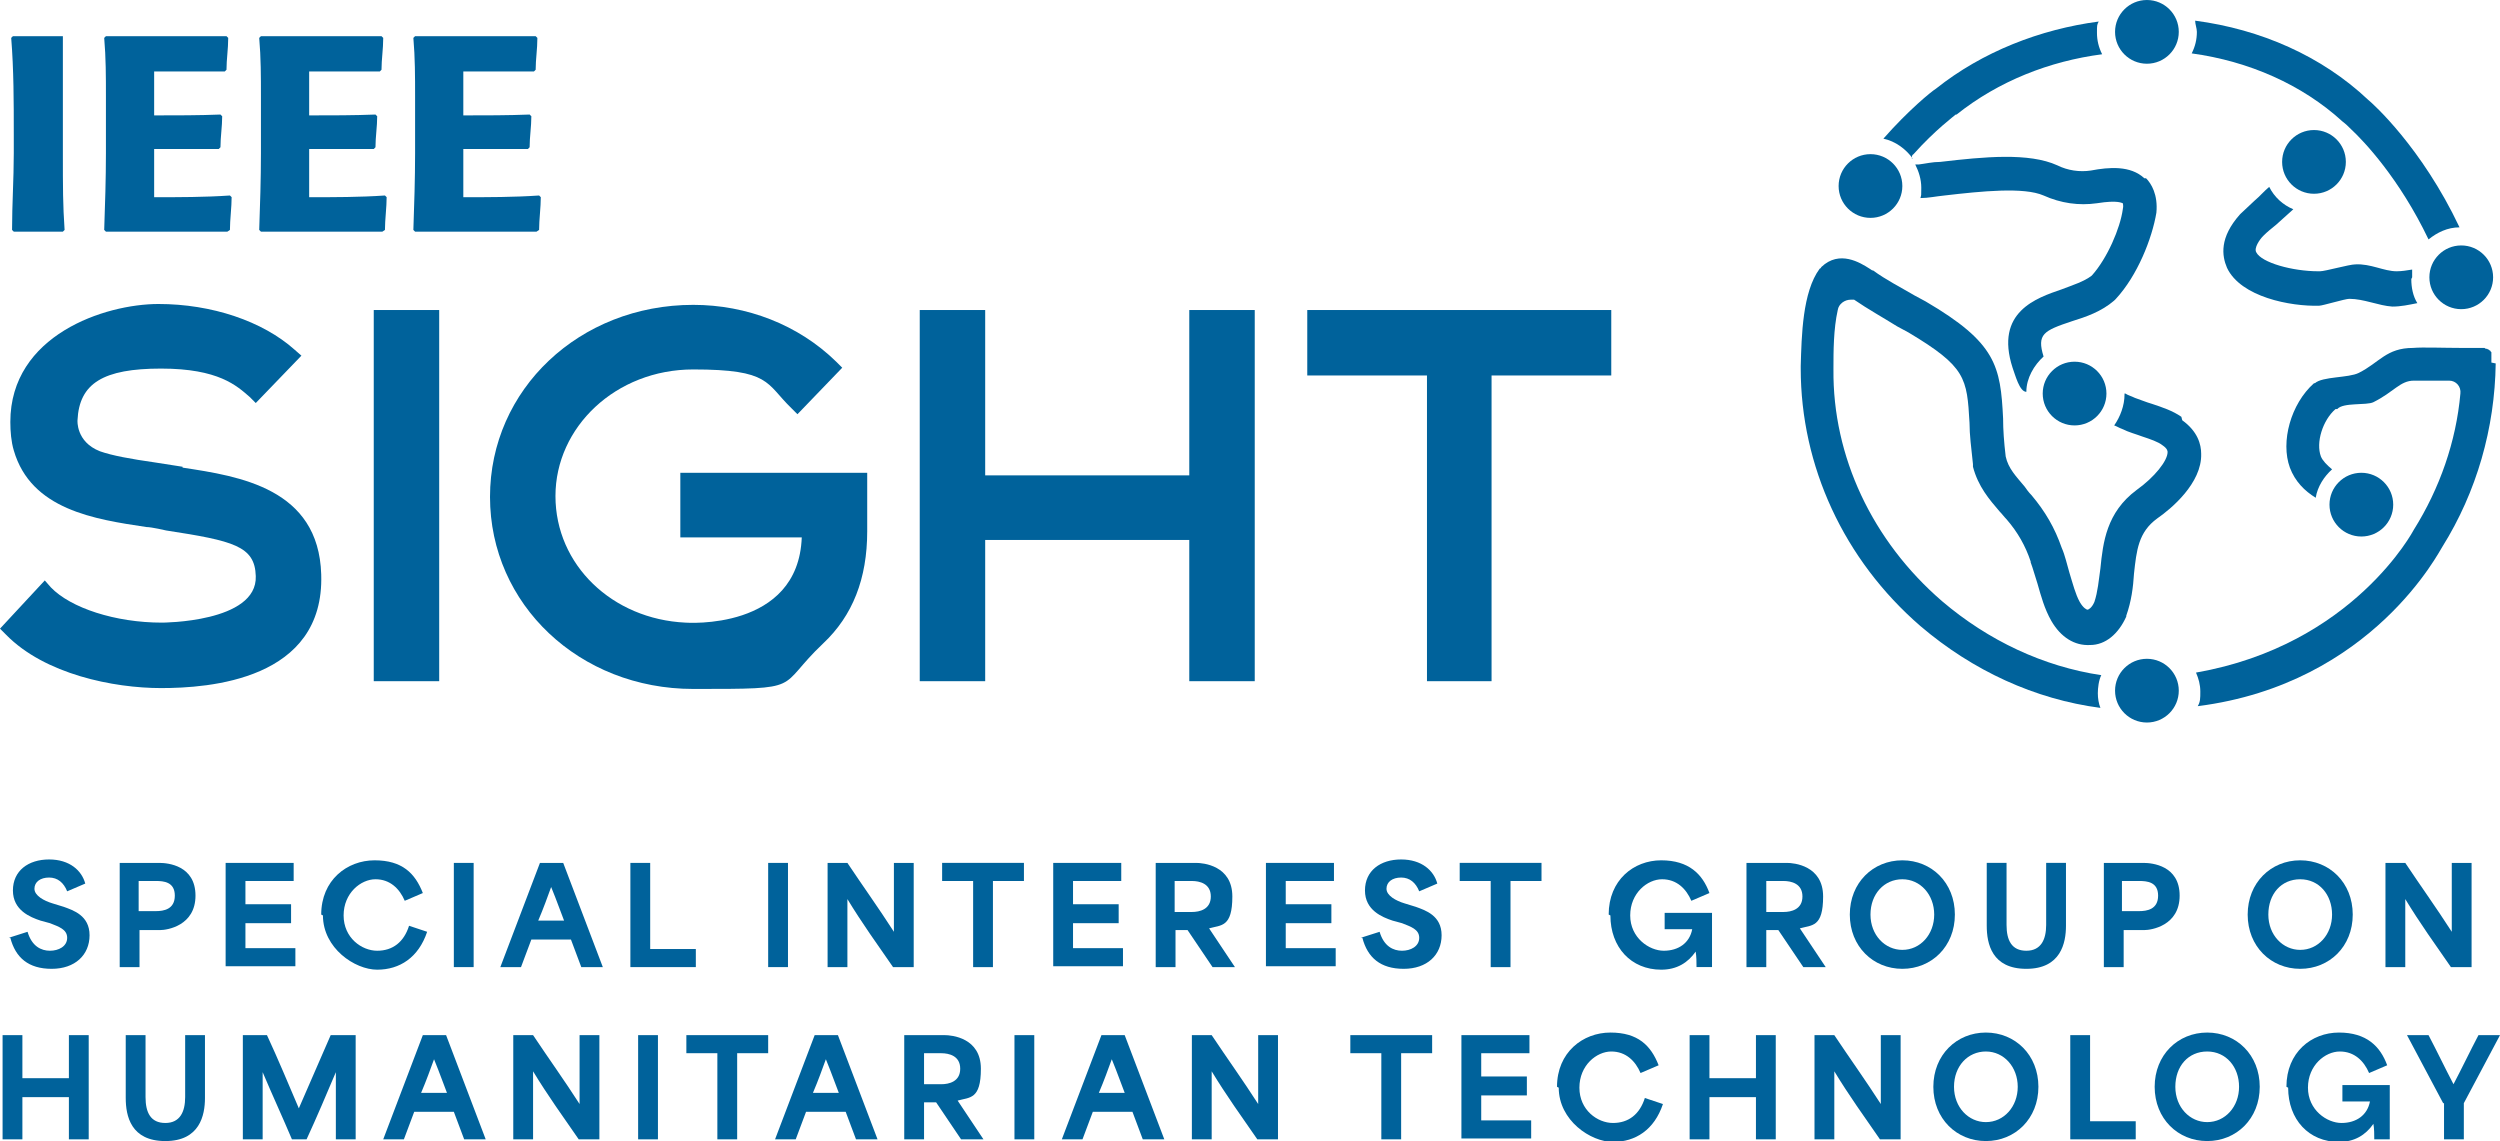 <?xml version="1.0" encoding="UTF-8"?>
<svg xmlns="http://www.w3.org/2000/svg" version="1.1" viewBox="0 0 290.3 132.5">
  <defs>
    <style>
      .cls-1 {
        fill: #00629b;
      }
    </style>
  </defs>
  <!-- Generator: Adobe Illustrator 28.7.2, SVG Export Plug-In . SVG Version: 1.2.0 Build 154)  -->
  <g>
    <g id="Layer_2">
      <g id="Components">
        <g id="_x38_0b11ab4-8fd2-4f1d-826a-b18b0f890427_x40_10">
          <path class="cls-1" d="M21.2,54.2s-2.5-.4-3.2-.5c-2.8-.4-5-.8-6.4-1.3-2.8-1.1-2.6-3.6-2.6-3.6.2-4.3,3-6,9.7-6s8.8,2,10.3,3.3l.7.7,5.3-5.5-.8-.7c-3.7-3.3-9.6-5.3-15.8-5.3S1.2,38.9,1.2,49c0,1.1.1,2.3.4,3.3,2,6.9,9.4,8,15.4,8.9.6,0,2.3.4,2.3.4,7.8,1.2,10.3,1.8,10.4,5.3.2,5.4-10.9,5.4-10.9,5.4-5.4,0-10.6-1.7-12.9-4.1l-.7-.8L0,73l.7.7c4.5,4.6,12.5,6.2,18,6.2s19-.9,18.6-13.2c-.3-10-9.5-11.4-16.1-12.4h0Z"/>
          <polygon class="cls-1" points="151.8 36 151.8 43.6 165.7 43.6 165.7 79.1 173.2 79.1 173.2 43.6 187.1 43.6 187.1 36 151.8 36"/>
          <rect class="cls-1" x="43.4" y="36" width="7.6" height="43.1"/>
          <polygon class="cls-1" points="138.1 55.2 114.4 55.2 114.4 36 106.8 36 106.8 79.1 114.4 79.1 114.4 62.7 138.1 62.7 138.1 79.1 145.7 79.1 145.7 36 138.1 36 138.1 55.2"/>
          <path class="cls-1" d="M79,54.8v7.6h14.1c-.4,10.9-13.5,9.9-13.5,9.9-8.5-.4-15.1-6.7-15.1-14.7s7-14.7,16-14.7,8.4,1.6,11.4,4.5l.7.7,5.2-5.4-.7-.7c-4.4-4.3-10.4-6.6-16.6-6.6-13.2,0-23.6,9.8-23.6,22.3s10.4,22.3,23.6,22.3,9.5,0,15.1-5.3c3.4-3.2,5.1-7.5,5.1-13v-6.8h-21.7Z"/>
          <path class="cls-1" d="M7.3,26.9h-2.6c-.6,0-3.1,0-3.1,0l-.2-.2c0-3,.2-5.9.2-8.9v-2.2c0-3.7,0-7.5-.3-11.2l.2-.2h2.2c1.1,0,2.9,0,3.6,0v.2c0,4.4,0,8.8,0,13.2s0,6.1.2,9.1l-.2.2h0Z"/>
          <path class="cls-1" d="M26.9,22.8c0,1.3-.2,2.7-.2,3.9l-.3.2c-4.7,0-9.4,0-14.1,0l-.2-.2c.1-2.9.2-5.9.2-8.9v-6.6c0-2.3,0-4.5-.2-6.8l.2-.2c3.5,0,11.9,0,14,0l.2.2c0,1.3-.2,2.5-.2,3.7l-.2.2c-2.8,0-5.5,0-8.2,0,0,.6,0,1.5,0,2.4s0,2,0,2.7c2.6,0,5.2,0,7.7-.1l.2.2c0,1.2-.2,2.4-.2,3.6l-.2.2c-4.7,0-7.5,0-7.5,0,0,1.9,0,3.7,0,5.6,2.9,0,5.9,0,8.8-.2l.2.2h0Z"/>
          <path class="cls-1" d="M44.9,22.8c0,1.3-.2,2.7-.2,3.9l-.3.2c-4.7,0-9.4,0-14.1,0l-.2-.2c.1-2.9.2-5.9.2-8.9v-6.6c0-2.3,0-4.5-.2-6.8l.2-.2c3.5,0,11.9,0,14,0l.2.2c0,1.3-.2,2.5-.2,3.7l-.2.2c-2.8,0-5.5,0-8.2,0,0,.6,0,1.5,0,2.4s0,2,0,2.7c2.6,0,5.2,0,7.7-.1l.2.2c0,1.2-.2,2.4-.2,3.6l-.2.2c-4.7,0-7.5,0-7.5,0,0,1.9,0,3.7,0,5.6,2.9,0,5.9,0,8.8-.2l.2.2h0Z"/>
          <path class="cls-1" d="M62.8,22.8c0,1.3-.2,2.7-.2,3.9l-.3.2c-4.7,0-9.4,0-14.1,0l-.2-.2c.1-2.9.2-5.9.2-8.9v-6.6c0-2.3,0-4.5-.2-6.8l.2-.2c3.5,0,11.9,0,14,0l.2.2c0,1.3-.2,2.5-.2,3.7l-.2.2c-2.8,0-5.5,0-8.2,0,0,.6,0,1.5,0,2.4s0,2,0,2.7c2.6,0,5.2,0,7.7-.1l.2.2c0,1.2-.2,2.4-.2,3.6l-.2.2c-4.7,0-7.5,0-7.5,0,0,1.9,0,3.7,0,5.6,2.9,0,5.9,0,8.8-.2l.2.2h0Z"/>
          <path class="cls-1" d="M1,108.9l2.2-.7c.5,1.7,1.6,2.2,2.6,2.2s2-.5,2-1.5-1-1.3-2-1.7l-1.1-.3c-1.2-.4-3.2-1.2-3.2-3.5s1.8-3.6,4.2-3.6,3.8,1.3,4.2,2.8l-2.1.9c-.4-1-1.1-1.6-2.1-1.6s-1.7.5-1.7,1.3,1.1,1.4,2.1,1.7l1.3.4c1.1.4,3,1,3,3.3s-1.7,3.9-4.4,3.9-4.2-1.3-4.8-3.6Z"/>
          <path class="cls-1" d="M13.8,100.2h4.7c1,0,4.2.3,4.2,3.8s-3.3,4-4.1,4h-2.4v4.3h-2.3v-12.1ZM18.1,105.8c.9,0,2.2-.2,2.2-1.8s-1.3-1.7-2.2-1.7h-2v3.5h1.9Z"/>
          <path class="cls-1" d="M26.2,100.2h7.9v2.1h-5.6v2.7h5.3v2.2h-5.3v2.9h5.8v2.1h-8.1v-12.1h0Z"/>
          <path class="cls-1" d="M37.3,106.2c0-4,3-6.3,6.2-6.3s4.7,1.5,5.6,3.8l-2.1.9c-.6-1.4-1.7-2.5-3.4-2.5s-3.7,1.6-3.7,4.2,2.1,4.1,3.9,4.1,3.1-1,3.7-2.9l2.1.7c-1,3-3.2,4.4-5.8,4.4s-6.3-2.5-6.3-6.3h0Z"/>
          <path class="cls-1" d="M52.7,100.2h2.3v12.1h-2.3v-12.1Z"/>
          <path class="cls-1" d="M62.7,100.2h2.7l4.6,12.1h-2.5l-1.2-3.2h-4.6c-.4,1.1-.8,2.1-1.2,3.2h-2.4l4.6-12.1h0ZM65.5,106.9c-.4-1-.8-2.2-1.5-3.9h0c-.4,1.1-.9,2.5-1.5,3.9h3,0Z"/>
          <path class="cls-1" d="M73.2,100.2h2.3v10h5.3v2.1h-7.6v-12.1h0Z"/>
          <path class="cls-1" d="M89.2,100.2h2.3v12.1h-2.3v-12.1Z"/>
          <path class="cls-1" d="M96,100.2h2.4c1.8,2.7,3.6,5.2,5.4,8h0v-8h2.3v12.1h-2.4c-1.8-2.6-3.6-5.1-5.3-7.9h0v7.9h-2.3v-12.1h0Z"/>
          <path class="cls-1" d="M109.4,102.3v-2.1h9.5v2.1h-3.6v10h-2.3v-10s-3.6,0-3.6,0Z"/>
          <path class="cls-1" d="M122.3,100.2h7.9v2.1h-5.6v2.7h5.3v2.2h-5.3v2.9h5.8v2.1h-8.1v-12.1h0Z"/>
          <path class="cls-1" d="M134.2,100.2h4.7c.8,0,4.2.3,4.2,3.9s-1.3,3.3-2.7,3.7h0c1,1.5,2,3,3,4.5h-2.6l-2.9-4.3h-1.4v4.3h-2.3v-12.1h0ZM138.4,105.9c.9,0,2.2-.3,2.2-1.8s-1.3-1.8-2.2-1.8h-2v3.6h1.9,0Z"/>
          <path class="cls-1" d="M147,100.2h7.9v2.1h-5.6v2.7h5.3v2.2h-5.3v2.9h5.8v2.1h-8.1v-12.1h0Z"/>
          <path class="cls-1" d="M158,108.9l2.2-.7c.5,1.7,1.6,2.2,2.6,2.2s2-.5,2-1.5-1-1.3-2-1.7l-1.1-.3c-1.2-.4-3.2-1.2-3.2-3.5s1.8-3.6,4.2-3.6,3.8,1.3,4.2,2.8l-2.1.9c-.4-1-1.1-1.6-2.1-1.6s-1.7.5-1.7,1.3,1.1,1.4,2.1,1.7l1.3.4c1.1.4,3,1,3,3.3s-1.7,3.9-4.4,3.9-4.2-1.3-4.8-3.6h0Z"/>
          <path class="cls-1" d="M169.5,102.3v-2.1h9.5v2.1h-3.6v10h-2.3v-10s-3.6,0-3.6,0Z"/>
          <path class="cls-1" d="M186.8,106.2c0-4,2.9-6.3,6.1-6.3s4.8,1.6,5.6,3.8l-2.1.9c-.6-1.4-1.7-2.5-3.4-2.5s-3.7,1.6-3.7,4.2,2.2,4.1,3.9,4.1,3-.9,3.3-2.5h-3.2v-1.9h5.5v6.3h-1.8c0-.6,0-1.2-.1-1.8h0c-.9,1.3-2.2,2.1-4,2.1-3.5,0-5.9-2.6-5.9-6.3h0Z"/>
          <path class="cls-1" d="M202.8,100.2h4.7c.8,0,4.2.3,4.2,3.9s-1.3,3.3-2.7,3.7h0c1,1.5,2,3,3,4.5h-2.6l-2.9-4.3h-1.4v4.3h-2.3v-12.1h0ZM207.1,105.9c.9,0,2.2-.3,2.2-1.8s-1.3-1.8-2.2-1.8h-2v3.6h1.9Z"/>
          <path class="cls-1" d="M214.8,106.2c0-3.7,2.7-6.3,6.1-6.3s6.1,2.6,6.1,6.3-2.7,6.3-6.1,6.3-6.1-2.6-6.1-6.3ZM220.9,110.3c2.1,0,3.7-1.8,3.7-4.1s-1.6-4.1-3.7-4.1-3.7,1.7-3.7,4.1,1.7,4.1,3.7,4.1Z"/>
          <path class="cls-1" d="M230.7,107.5v-7.3h2.3v7.2c0,1.8.6,3,2.3,3s2.3-1.3,2.3-3v-7.2h2.3v7.3c0,2-.6,5-4.6,5s-4.6-2.9-4.6-5h0Z"/>
          <path class="cls-1" d="M244.2,100.2h4.7c1,0,4.2.3,4.2,3.8s-3.3,4-4.1,4h-2.4v4.3h-2.3v-12.1ZM248.4,105.8c.9,0,2.2-.2,2.2-1.8s-1.3-1.7-2.2-1.7h-2v3.5h1.9Z"/>
          <path class="cls-1" d="M261,106.2c0-3.7,2.7-6.3,6.1-6.3s6.1,2.6,6.1,6.3-2.7,6.3-6.1,6.3-6.1-2.6-6.1-6.3ZM267.1,110.3c2.1,0,3.7-1.8,3.7-4.1s-1.5-4.1-3.7-4.1-3.7,1.7-3.7,4.1,1.7,4.1,3.7,4.1Z"/>
          <path class="cls-1" d="M276.9,100.2h2.4c1.8,2.7,3.6,5.2,5.4,8h0v-8h2.3v12.1h-2.4c-1.8-2.6-3.6-5.1-5.3-7.9h0v7.9h-2.3v-12.1h0Z"/>
          <path class="cls-1" d="M.3,120.2h2.3v5h5.4v-5h2.3v12.1h-2.3v-4.9H2.6v4.9H.3v-12.1Z"/>
          <path class="cls-1" d="M14.6,127.5v-7.3h2.3v7.2c0,1.8.6,3,2.3,3s2.3-1.3,2.3-3v-7.2h2.3v7.3c0,2-.6,5-4.6,5s-4.6-2.9-4.6-5h0Z"/>
          <path class="cls-1" d="M28.1,120.2h2.9c1.3,2.8,2.5,5.7,3.7,8.5h0c1.2-2.8,2.5-5.7,3.7-8.5h2.9v12.1h-2.3v-7.8h0c-1.1,2.6-2.2,5.2-3.4,7.8h-1.7c-1.1-2.6-2.3-5.2-3.4-7.8h0v7.8h-2.3v-12.1h0Z"/>
          <path class="cls-1" d="M49.1,120.2h2.7l4.6,12.1h-2.5l-1.2-3.2h-4.6c-.4,1.1-.8,2.1-1.2,3.2h-2.4l4.6-12.1h0ZM51.9,126.9c-.4-1-.8-2.2-1.5-3.9h0c-.4,1.1-.9,2.5-1.5,3.9h3,0Z"/>
          <path class="cls-1" d="M59.5,120.2h2.4c1.8,2.7,3.6,5.2,5.4,8h0v-8h2.3v12.1h-2.4c-1.8-2.6-3.6-5.1-5.3-7.9h0v7.9h-2.3v-12.1h0Z"/>
          <path class="cls-1" d="M74.1,120.2h2.3v12.1h-2.3v-12.1Z"/>
          <path class="cls-1" d="M79.7,122.3v-2.1h9.5v2.1h-3.6v10h-2.3v-10s-3.6,0-3.6,0Z"/>
          <path class="cls-1" d="M94.6,120.2h2.7l4.6,12.1h-2.5l-1.2-3.2h-4.6c-.4,1.1-.8,2.1-1.2,3.2h-2.4l4.6-12.1h0ZM97.4,126.9c-.4-1-.8-2.2-1.5-3.9h0c-.4,1.1-.9,2.5-1.5,3.9h3Z"/>
          <path class="cls-1" d="M105,120.2h4.7c.8,0,4.2.3,4.2,3.9s-1.3,3.3-2.7,3.7h0c1,1.5,2,3,3,4.5h-2.6l-2.9-4.3h-1.4v4.3h-2.3v-12.1ZM109.3,125.9c.9,0,2.2-.3,2.2-1.8s-1.3-1.8-2.2-1.8h-2v3.6h1.9,0Z"/>
          <path class="cls-1" d="M117.8,120.2h2.3v12.1h-2.3v-12.1Z"/>
          <path class="cls-1" d="M127.9,120.2h2.7l4.6,12.1h-2.5l-1.2-3.2h-4.6c-.4,1.1-.8,2.1-1.2,3.2h-2.4l4.6-12.1h0ZM130.6,126.9c-.4-1-.8-2.2-1.5-3.9h0c-.4,1.1-.9,2.5-1.5,3.9h3,0Z"/>
          <path class="cls-1" d="M138.3,120.2h2.4c1.8,2.7,3.6,5.2,5.4,8h0v-8h2.3v12.1h-2.4c-1.8-2.6-3.6-5.1-5.3-7.9h0v7.9h-2.3v-12.1h0Z"/>
          <path class="cls-1" d="M156.8,122.3v-2.1h9.5v2.1h-3.6v10h-2.3v-10s-3.6,0-3.6,0Z"/>
          <path class="cls-1" d="M169.7,120.2h7.9v2.1h-5.6v2.7h5.3v2.2h-5.3v2.9h5.8v2.1h-8.1v-12.1h0Z"/>
          <path class="cls-1" d="M180.8,126.2c0-4,3-6.3,6.2-6.3s4.7,1.5,5.6,3.8l-2.1.9c-.6-1.4-1.7-2.5-3.4-2.5s-3.7,1.6-3.7,4.2,2.1,4.1,3.9,4.1,3.1-1,3.7-2.9l2.1.7c-1,3-3.2,4.4-5.8,4.4s-6.3-2.5-6.3-6.3h0Z"/>
          <path class="cls-1" d="M196.2,120.2h2.3v5h5.4v-5h2.3v12.1h-2.3v-4.9h-5.4v4.9h-2.3v-12.1Z"/>
          <path class="cls-1" d="M210.6,120.2h2.4c1.8,2.7,3.6,5.2,5.4,8h0v-8h2.3v12.1h-2.4c-1.8-2.6-3.6-5.1-5.3-7.9h0v7.9h-2.3v-12.1h0Z"/>
          <path class="cls-1" d="M224.5,126.2c0-3.7,2.7-6.3,6.1-6.3s6.1,2.6,6.1,6.3-2.7,6.3-6.1,6.3-6.1-2.6-6.1-6.3ZM230.6,130.3c2.1,0,3.7-1.8,3.7-4.1s-1.6-4.1-3.7-4.1-3.7,1.7-3.7,4.1,1.7,4.1,3.7,4.1Z"/>
          <path class="cls-1" d="M240.4,120.2h2.3v10h5.3v2.1h-7.6v-12.1h0Z"/>
          <path class="cls-1" d="M250.2,126.2c0-3.7,2.7-6.3,6.1-6.3s6.1,2.6,6.1,6.3-2.7,6.3-6.1,6.3-6.1-2.6-6.1-6.3h0ZM256.3,130.3c2.1,0,3.7-1.8,3.7-4.1s-1.5-4.1-3.7-4.1-3.7,1.7-3.7,4.1,1.7,4.1,3.7,4.1Z"/>
          <path class="cls-1" d="M265.5,126.2c0-4,2.9-6.3,6.1-6.3s4.8,1.6,5.6,3.8l-2.1.9c-.6-1.4-1.7-2.5-3.4-2.5s-3.7,1.6-3.7,4.2,2.2,4.1,3.9,4.1,3-.9,3.3-2.5h-3.2v-1.9h5.5v6.3h-1.8c0-.6,0-1.2-.1-1.8h0c-.9,1.3-2.2,2.1-4,2.1-3.5,0-5.9-2.6-5.9-6.3h0Z"/>
          <path class="cls-1" d="M283.7,128.1c-1.4-2.6-2.8-5.3-4.2-7.9h2.5c1,1.9,1.9,3.8,2.9,5.7h0c1-1.9,1.9-3.8,2.9-5.7h2.5c-1.4,2.6-2.8,5.3-4.2,7.9v4.2h-2.3v-4.2h0Z"/>
          <path class="cls-1" d="M222,18.4c0-.2,0-.4.2-.5,2.5-2.8,4.8-4.5,4.9-4.6h.1c4.9-3.9,10.8-6.2,16.9-7-.4-.8-.6-1.6-.6-2.5s0-.9.2-1.3c-6.8.9-13.5,3.5-18.9,7.8-.5.3-3.2,2.5-6.1,5.8,1.4.3,2.6,1.2,3.4,2.3Z"/>
          <path class="cls-1" d="M272,14.1c.4.3.7.6,1,.9,1.5,1.4,5.6,5.7,9,12.8,1-.8,2.2-1.4,3.6-1.4-4.4-9.3-10.1-14.4-10.6-14.8-5.4-5.1-12.5-8.2-20.1-9.2,0,.4.2.9.2,1.3,0,.9-.2,1.7-.6,2.5,6.6.9,12.8,3.6,17.5,7.9h0Z"/>
          <path class="cls-1" d="M280.1,32.2c0-.3,0-.6,0-.9-.6.1-1.2.2-1.8.2-1.5,0-3-.9-4.8-.8-.7,0-3.5.8-4.1.8,0,0-.1,0-.2,0-3,0-6.6-1-7.2-2.2-.3-.5.4-1.5.8-1.9.5-.5,1-.9,1.5-1.3.7-.6,1.3-1.2,2-1.8-1.2-.5-2.2-1.4-2.8-2.6-.6.5-1.1,1.1-1.7,1.6-.5.5-1.1,1-1.6,1.5,0,0,0,0-.1.1-2.4,2.7-2.1,4.8-1.5,6.2,1.6,3.4,7.4,4.5,10.7,4.4.4,0,3-.8,3.5-.8,1.7,0,3.4.8,5,.9,1,0,1.9-.2,2.9-.4-.5-.8-.7-1.8-.7-2.8h0Z"/>
          <circle class="cls-1" cx="285.8" cy="32.2" r="3.7"/>
          <path class="cls-1" d="M289.3,42.1c0,0,0-.1,0-.2,0,0,0-.1,0-.2,0,0,0-.1,0-.2,0,0,0-.1,0-.2,0,0,0-.1,0-.2,0,0,0-.1,0-.2,0,0,0,0-.1-.1,0,0,0-.1-.1-.1,0,0,0,0-.1-.1,0,0-.1,0-.2-.1,0,0,0,0-.1,0,0,0-.1,0-.2-.1,0,0,0,0-.1,0,0,0-.1,0-.2,0,0,0-.1,0-.2,0,0,0-.1,0-.2,0-.5,0-1.2,0-2,0-2,0-4.5-.1-5.6,0-3.1,0-3.9,1.7-6.3,2.9-1.2.6-4.2.4-5.1,1.2h-.1c-2.7,2.4-3.9,6.8-2.8,9.8.6,1.6,1.7,2.7,3,3.5.2-1.3,1-2.5,1.9-3.3-.6-.5-1.1-1-1.3-1.5-.6-1.6.2-4.2,1.7-5.5h.2c.7-.8,3.4-.4,4.2-.8,2.4-1.2,3.1-2.5,4.7-2.5.7,0,2.7,0,4.1,0,.8,0,1.4.7,1.3,1.5-.5,5.6-2.4,11-5.4,15.8,0,0-7,13.4-25.3,16.6.3.7.5,1.4.5,2.2s0,1.2-.3,1.7c20.4-2.6,28.2-18.3,28.4-18.5,4-6.4,6.1-13.8,6.2-21.3,0,0,0,0,0,0s0,0,0,0c0,0,0,0,0,0h0Z"/>
          <circle class="cls-1" cx="274.2" cy="58.6" r="3.7"/>
          <circle class="cls-1" cx="249.3" cy="80.2" r="3.7"/>
          <path class="cls-1" d="M253.3,48.4c-1-.7-2.2-1.1-3.4-1.5-.7-.2-1.4-.5-2-.7-.4-.2-.8-.3-1.1-.5,0,0,0,0-.1,0,0,0,0,0,0,.1,0,1.3-.5,2.6-1.2,3.6.3.1.6.3.9.4.8.4,1.6.6,2.4.9.9.3,1.8.6,2.3,1,.6.4.6.7.6.8,0,1-1.5,2.9-3.6,4.4-3.5,2.6-3.9,6.1-4.2,9.1-.2,1.4-.3,2.7-.7,3.9-.3.7-.7.9-.8.9-.1,0-.5-.2-.9-.9-.5-.9-.8-2.1-1.2-3.4-.3-1-.5-2-.9-2.9-.8-2.3-1.9-4.2-3.5-6.1-.3-.3-.6-.7-.8-1-1-1.2-1.9-2.1-2.2-3.5-.2-1.7-.3-3.1-.3-4.4-.3-6.1-.8-8.8-9-13.6l-1.3-.7c-1.7-1-3.3-1.8-4.8-2.9,0,0,0,0-.1,0l-.3-.2c-1.1-.7-3.5-2.2-5.6-.2,0,0-.1.2-.2.2-2,2.7-2.1,7.8-2.2,11.3v.3c0,11.3,5,22.2,13.9,29.9,6.1,5.2,13.3,8.5,20.9,9.5-.2-.5-.3-1.1-.3-1.7s.1-1.5.4-2.1c-6.7-1-13.1-4-18.5-8.6-8.1-7-12.7-16.8-12.6-26.9v-.2c0-1.8,0-4.5.5-6.7.1-.7.8-1.2,1.5-1.2h.4c1.6,1.1,3.4,2.1,5,3.1l1.3.7c6.7,4,6.8,5.3,7.1,10.5,0,1.4.2,2.9.4,4.8,0,0,0,.2,0,.3.6,2.3,1.9,3.8,3.1,5.2.3.3.5.6.8.9,1.3,1.5,2.2,3.1,2.8,4.9,0,0,0,0,0,.1.3.8.5,1.6.8,2.5.4,1.4.8,2.9,1.6,4.3,1.1,1.9,2.7,2.9,4.5,2.8,1.8,0,3.3-1.3,4.2-3.3,0,0,0,0,0-.1.6-1.7.8-3.3.9-4.9.3-2.7.5-4.8,2.7-6.4,1.6-1.1,5.2-4.1,5.1-7.5,0-1.1-.4-2.6-2.2-3.9h0Z"/>
          <circle class="cls-1" cx="240.9" cy="45.7" r="3.7"/>
          <circle class="cls-1" cx="249.3" cy="3.7" r="3.7"/>
          <circle class="cls-1" cx="217.2" cy="21.6" r="3.7"/>
          <circle class="cls-1" cx="268.7" cy="18.8" r="3.7"/>
          <path class="cls-1" d="M249,20.7c-1.6-1.5-4.1-1.3-6.2-.9-1.3.2-2.7,0-3.9-.6-3.3-1.5-8.5-1-13.6-.4-.9,0-1.7.2-2.5.3-.2,0-.3,0-.4,0,.4.8.7,1.7.7,2.7s0,.8-.1,1.2c.9,0,1.8-.2,2.8-.3,4.3-.5,9.2-1,11.5,0,2,.9,4.1,1.2,6.2.9,2.5-.4,2.9,0,3,0,0,0,.1.3,0,.7-.3,2.2-1.8,5.7-3.6,7.7-.9.7-2.2,1.1-3.5,1.6-2.9,1-7.8,2.6-5.7,9.1.3.8.8,2.8,1.6,2.8s0,0,0,0c0-1.6.9-3.1,2-4.1-.8-2.6,0-3,3.3-4.1,1.6-.5,3.4-1.1,4.9-2.4,0,0,.1-.1.2-.2,2.5-2.7,4.2-7,4.7-10,.2-2.1-.6-3.4-1.2-4h0Z"/>
        </g>
      </g>
    </g>
  </g>
</svg>